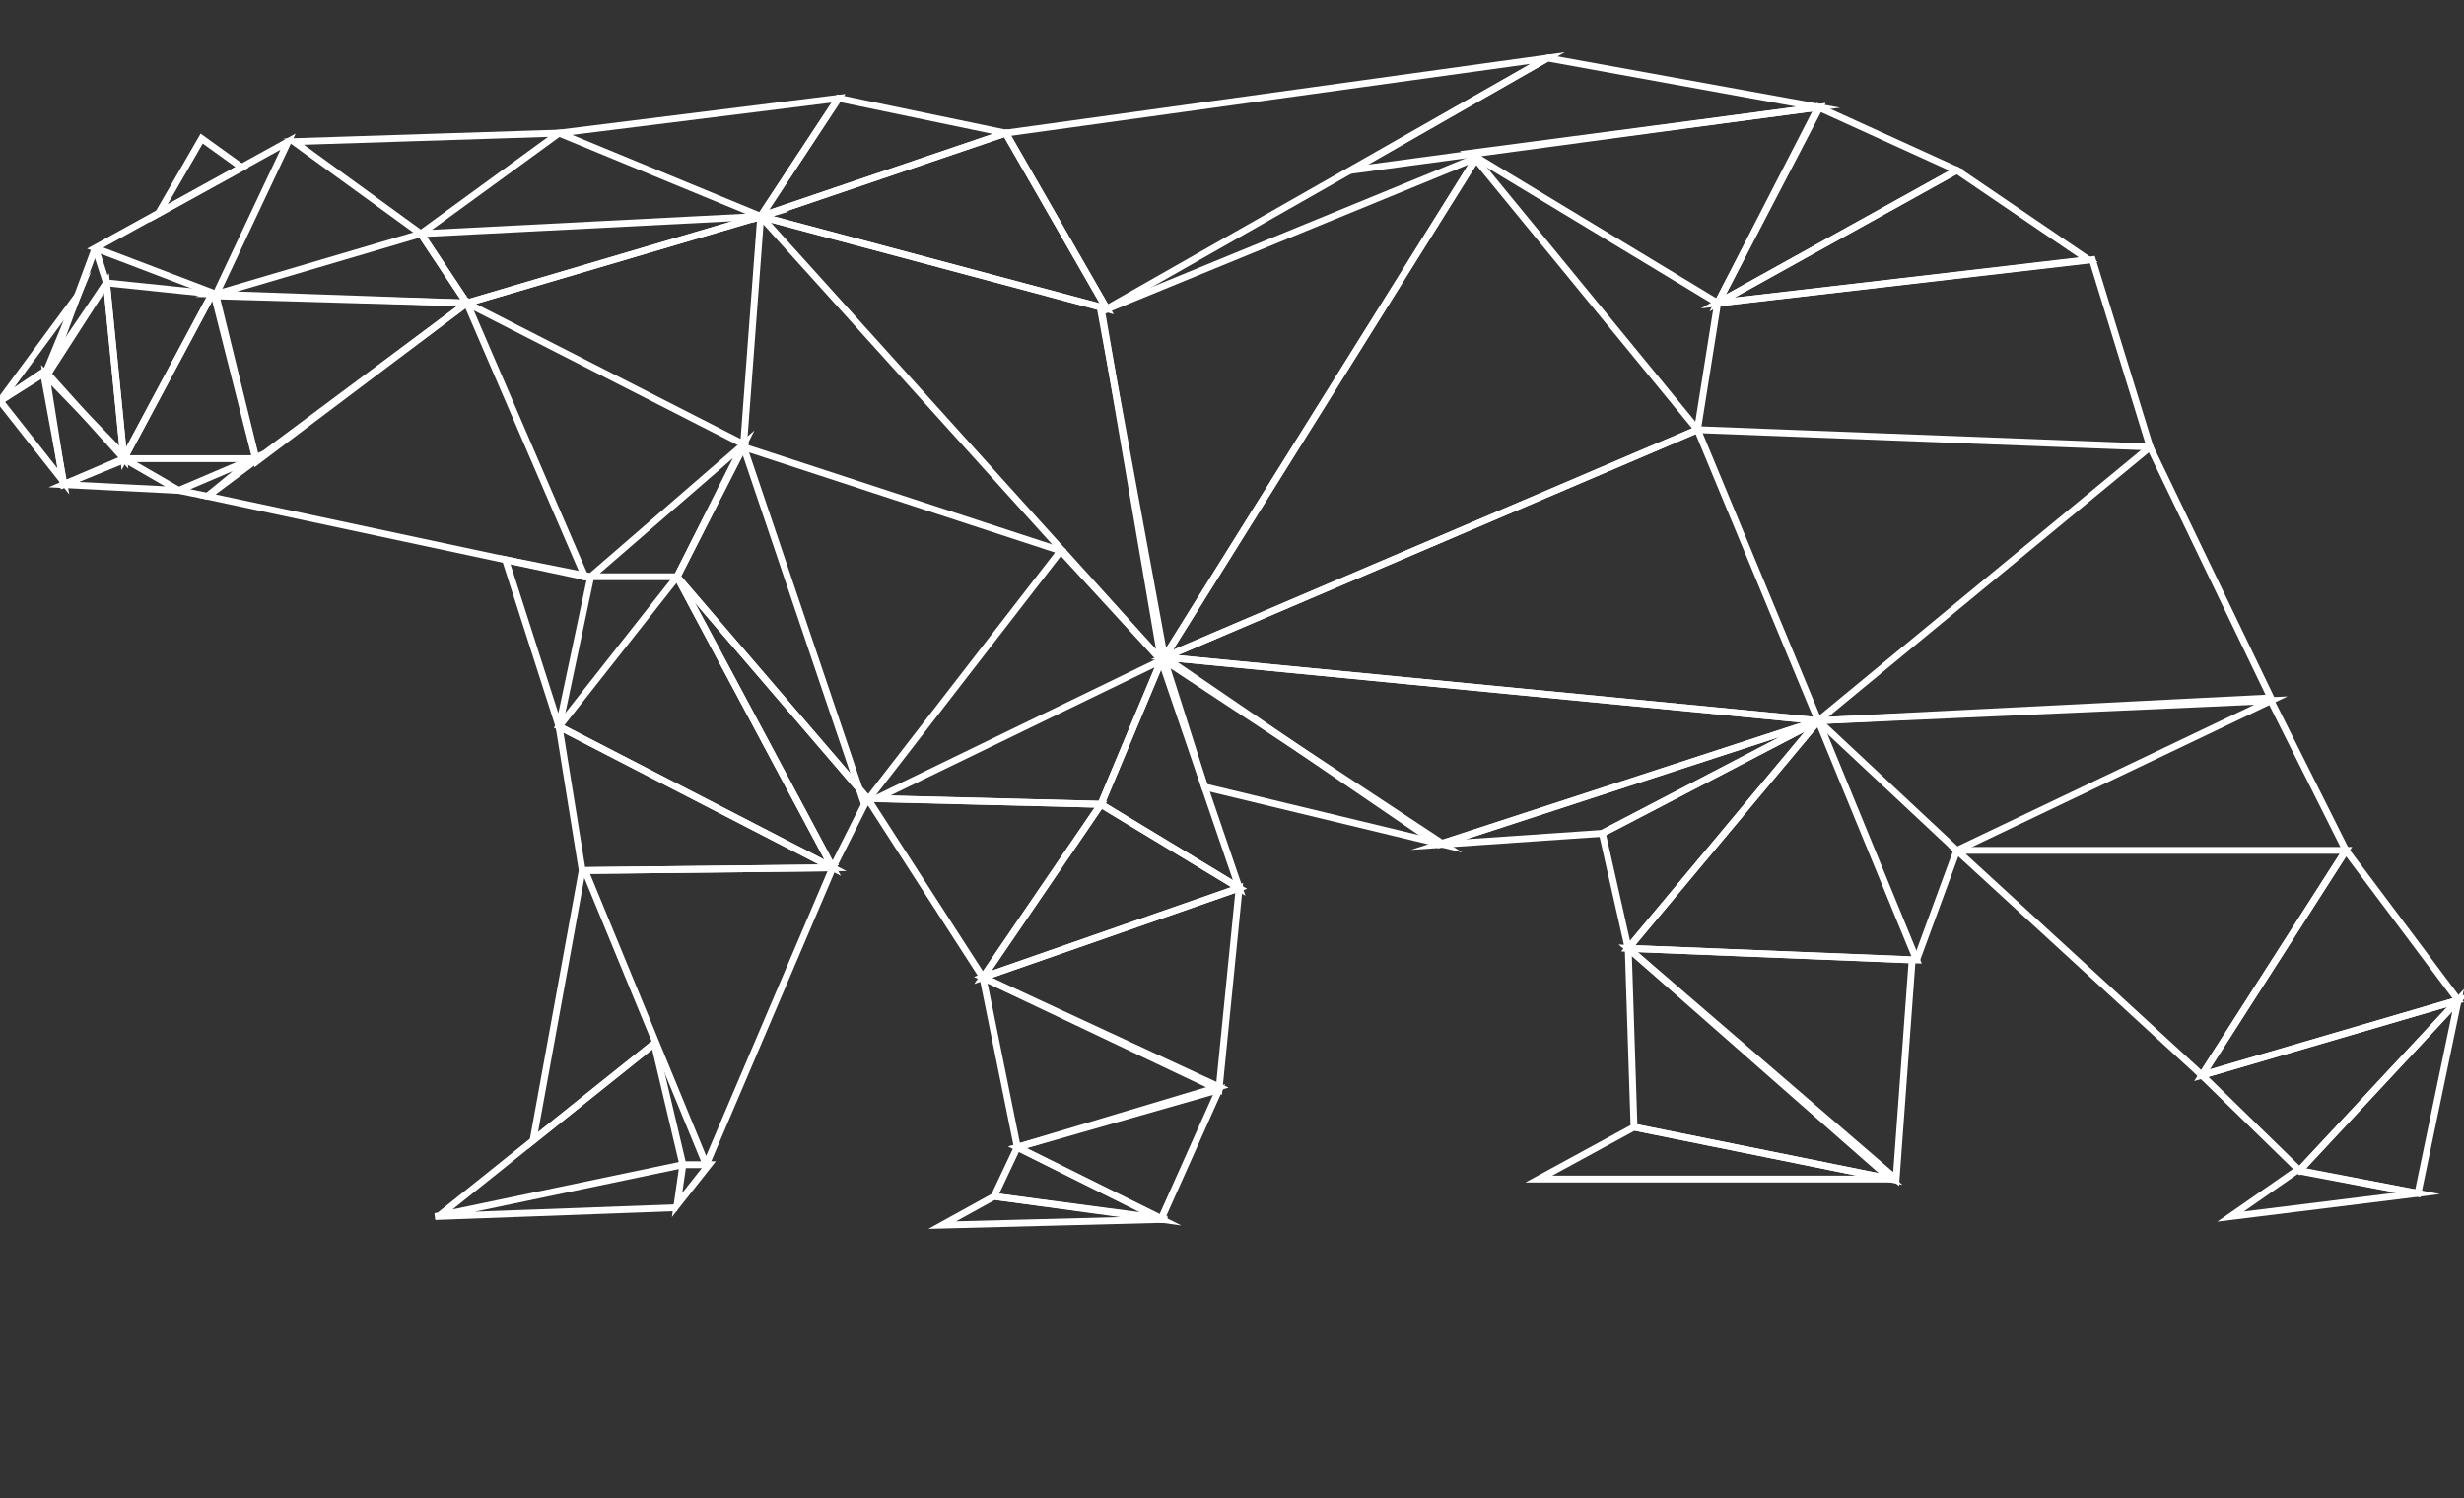 <svg width="722" height="439" viewBox="0 0 722 439" fill="none" xmlns="http://www.w3.org/2000/svg">
<rect x="0" y="0" width="722" height="439" fill="#333333" stroke="none"/>
<g clip-path="url(#clip0_5140_7331)">
<path d="M27.9 72.7L84.4 41.5L63.3 86.2L27.9 72.7Z" stroke="white" stroke-width="2" stroke-miterlimit="10"/>
<path d="M123.301 68.5L222.901 63.4L136.801 88.8L123.301 68.5Z" stroke="white" stroke-width="2" stroke-miterlimit="10"/>
<path d="M63.301 86.2L123.301 68.5L136.801 88.8L63.301 86.2Z" stroke="white" stroke-width="2" stroke-miterlimit="10"/>
<path d="M86.1 41.5L163.8 39L123.3 68.5L86.1 41.5Z" stroke="white" stroke-width="2" stroke-miterlimit="10"/>
<path d="M245.701 28.8L222.901 63.4L163.801 39L245.701 28.8Z" stroke="white" stroke-width="2" stroke-miterlimit="10"/>
<path d="M294.7 39L222.9 63.4L245.7 28.8L294.7 39Z" stroke="white" stroke-width="2" stroke-miterlimit="10"/>
<path d="M324.3 90.5L222.9 63.4L294.7 39L324.3 90.5Z" stroke="white" stroke-width="2" stroke-miterlimit="10"/>
<path d="M453.5 17L324.3 90.5L294.7 39L453.5 17Z" stroke="white" stroke-width="2" stroke-miterlimit="10"/>
<path d="M573.4 49.9L503.3 88.8L532.8 31.4L573.4 49.9Z" stroke="white" stroke-width="2" stroke-miterlimit="10"/>
<path d="M430.7 44.9L533.2 31.4L503.3 88.8L430.7 44.9Z" stroke="white" stroke-width="2" stroke-miterlimit="10"/>
<path d="M532.8 31.4L396 49.9L453.5 17L532.8 31.4Z" stroke="white" stroke-width="2" stroke-miterlimit="10"/>
<path d="M18.6 141.1L0 117.5L12.7 109L18.6 141.1Z" stroke="white" stroke-width="2" stroke-miterlimit="10"/>
<path d="M0 117.5L22.7 86.7L13.5 109L0 117.5Z" stroke="white" stroke-width="2" stroke-miterlimit="10"/>
<path d="M36.3 134.4L31.2 82.9L13.5 109L36.3 134.4Z" stroke="white" stroke-width="2" stroke-miterlimit="10"/>
<path d="M27.9 72.7L14.4 109" stroke="white" stroke-width="2" stroke-miterlimit="10"/>
<path d="M14.4 109L31.2 82.9L27.9 72.7" stroke="white" stroke-width="2" stroke-miterlimit="10"/>
<path d="M18.6 142L52.4 143.7L36.3 134.4L18.6 142Z" stroke="white" stroke-width="2" stroke-miterlimit="10"/>
<path d="M13.5 109.9L18.6 142L37.2 134.4L13.5 109.9Z" stroke="white" stroke-width="2" stroke-miterlimit="10"/>
<path d="M46.4 62.6L59.1 40.6L70.9 49.1L46.4 62.6Z" stroke="white" stroke-width="2" stroke-miterlimit="10"/>
<path d="M36.299 134.4L62.199 86.1L31.199 82.9L36.299 134.4Z" stroke="white" stroke-width="2" stroke-miterlimit="10"/>
<path d="M136.801 88.8L75.201 135.2L63.301 86.7L136.801 88.8Z" stroke="white" stroke-width="2" stroke-miterlimit="10"/>
<path d="M171.401 169L136.801 88.8L60.801 145.4L171.401 169Z" stroke="white" stroke-width="2" stroke-miterlimit="10"/>
<path d="M62.501 85.4L36.301 134.4" stroke="white" stroke-width="2" stroke-miterlimit="10"/>
<path d="M36.301 134.4H74.901L62.501 85.4" stroke="white" stroke-width="2" stroke-miterlimit="10"/>
<path d="M52.4 143.7L60.8 145.4L74.2 134.4L52.4 143.7Z" stroke="white" stroke-width="2" stroke-miterlimit="10"/>
<path d="M222.901 63.4L217.901 130.2L136.801 88.8L222.901 63.4Z" stroke="white" stroke-width="2" stroke-miterlimit="10"/>
<path d="M217.9 130.2L173.1 169H198.4L217.9 130.2Z" stroke="white" stroke-width="2" stroke-miterlimit="10"/>
<path d="M217.9 131L310.8 161.4L253.3 235.7L217.9 131Z" stroke="white" stroke-width="2" stroke-miterlimit="10"/>
<path d="M218.7 129.3L198.4 169L254.2 234" stroke="white" stroke-width="2" stroke-miterlimit="10"/>
<path d="M128.4 356.5L191.7 305.8L200.1 341.3L127.5 356.5L198.4 353.9" stroke="white" stroke-width="2" stroke-miterlimit="10"/>
<path d="M148.1 164L163.8 212.9L173.1 169L148.1 164Z" stroke="white" stroke-width="2" stroke-miterlimit="10"/>
<path d="M198.401 169L163.801 212.9L244.001 254.3L198.401 169Z" stroke="white" stroke-width="2" stroke-miterlimit="10"/>
<path d="M244 254.3L198.4 169" stroke="white" stroke-width="2" stroke-miterlimit="10"/>
<path d="M198.4 169L254.2 234L244 254.3" stroke="white" stroke-width="2" stroke-miterlimit="10"/>
<path d="M244.001 254.3L170.601 255.1L163.801 212.9L244.001 254.3Z" stroke="white" stroke-width="2" stroke-miterlimit="10"/>
<path d="M170.599 255.1L156.199 334.2L191.699 305.8" stroke="white" stroke-width="2" stroke-miterlimit="10"/>
<path d="M244 254.3L206.9 341.3L171.4 255.1L244 254.3Z" stroke="white" stroke-width="2" stroke-miterlimit="10"/>
<path d="M200.1 341.3L198.4 353.1L207.7 341.3H200.1Z" stroke="white" stroke-width="2" stroke-miterlimit="10"/>
<path d="M423.1 247.5L341.2 193.5L353 230.6L423.1 247.5Z" stroke="white" stroke-width="2" stroke-miterlimit="10"/>
<path d="M432.8 46.1L431.6 46.6L322.6 91.3L341.2 192.6L432.8 46.1Z" stroke="white" stroke-width="2" stroke-miterlimit="10"/>
<path d="M497.4 125.9L432.4 46.6L341.2 192.6L497.4 125.9Z" stroke="white" stroke-width="2" stroke-miterlimit="10"/>
<path d="M532.8 211.2L341.2 192.6L421.6 247.5L532.8 211.2Z" stroke="white" stroke-width="2" stroke-miterlimit="10"/>
<path d="M421.4 247.5L469.5 244.2L532.8 211.2L421.4 247.5Z" stroke="white" stroke-width="2" stroke-miterlimit="10"/>
<path d="M497.4 125.9L532.8 211.2L341.2 192.6L497.4 125.9Z" stroke="white" stroke-width="2" stroke-miterlimit="10"/>
<path d="M340.3 193.5L222.9 63.4L322.6 90L340.3 193.5Z" stroke="white" stroke-width="2" stroke-miterlimit="10"/>
<path d="M340.3 193.5L310.8 161.4" stroke="white" stroke-width="2" stroke-miterlimit="10"/>
<path d="M298.1 336.2L357.2 318.5L288 286.4L298.1 336.2Z" stroke="white" stroke-width="2" stroke-miterlimit="10"/>
<path d="M254.2 234L288 286.4L322.6 235.7L254.2 234Z" stroke="white" stroke-width="2" stroke-miterlimit="10"/>
<path d="M503.3 88.8L497.4 125.9L630 131L613.1 76.1L503.3 88.8Z" stroke="white" stroke-width="2" stroke-miterlimit="10"/>
<path d="M503.3 88.8L573.4 49.9L611.9 76.1L503.3 88.8Z" stroke="white" stroke-width="2" stroke-miterlimit="10"/>
<path d="M665.4 204.5L532.8 211.2L630 131L665.4 204.5Z" stroke="white" stroke-width="2" stroke-miterlimit="10"/>
<path d="M687.4 249.2L645.2 315.1L573.4 249.2H687.4Z" stroke="white" stroke-width="2" stroke-miterlimit="10"/>
<path d="M665.4 205.3L573.4 249.2L532.8 211.2L665.4 205.3Z" stroke="white" stroke-width="2" stroke-miterlimit="10"/>
<path d="M687.4 249.2L665.4 205.3" stroke="white" stroke-width="2" stroke-miterlimit="10"/>
<path d="M720.3 293.1L645.2 315.1L687.4 249.2L720.3 293.1Z" stroke="white" stroke-width="2" stroke-miterlimit="10"/>
<path d="M720.3 293.1L645.2 315.1L673.8 343L720.3 293.1Z" stroke="white" stroke-width="2" stroke-miterlimit="10"/>
<path d="M653.6 356.5L673 343L708.5 349.7L653.6 356.5Z" stroke="white" stroke-width="2" stroke-miterlimit="10"/>
<path d="M720.3 293.1L708.5 349.7L673.8 343L720.3 293.1Z" stroke="white" stroke-width="2" stroke-miterlimit="10"/>
<path d="M469.5 244.2L477.1 277.9L532.8 211.2L469.5 244.2Z" stroke="white" stroke-width="2" stroke-miterlimit="10"/>
<path d="M477.1 277.9L561.6 281.3L532.8 211.2L477.1 277.9Z" stroke="white" stroke-width="2" stroke-miterlimit="10"/>
<path d="M573.4 249.2L561.6 281.3" stroke="white" stroke-width="2" stroke-miterlimit="10"/>
<path d="M555.6 345.5L560.3 281.3L477.1 277.9L555.6 345.5Z" stroke="white" stroke-width="2" stroke-miterlimit="10"/>
<path d="M450.9 345.5L478.8 330.3L554 345.5H450.9Z" stroke="white" stroke-width="2" stroke-miterlimit="10"/>
<path d="M477.1 277.9L478.8 330.3L554 345.5L477.1 277.9Z" stroke="white" stroke-width="2" stroke-miterlimit="10"/>
<path d="M276.1 359L291.3 350.6L342 357.3L276.1 359Z" stroke="white" stroke-width="2" stroke-miterlimit="10"/>
<path d="M298.1 336.2L340.3 357.1L357.2 319.3L298.1 336.2Z" stroke="white" stroke-width="2" stroke-miterlimit="10"/>
<path d="M340.3 357.3L291.3 350.6L298.1 336.2L340.3 357.3Z" stroke="white" stroke-width="2" stroke-miterlimit="10"/>
<path d="M340.3 193.5L322.6 235.7L256.8 234L340.3 193.5Z" stroke="white" stroke-width="2" stroke-miterlimit="10"/>
<path d="M363.1 260.2L322.6 235.7L340.3 193.5L363.1 260.2Z" stroke="white" stroke-width="2" stroke-miterlimit="10"/>
<path d="M363.1 260.2L288 286.4L322.6 235.7L363.1 260.2Z" stroke="white" stroke-width="2" stroke-miterlimit="10"/>
<path d="M288 286.4L357.2 319.3L363.1 260.2L288 286.4Z" stroke="white" stroke-width="2" stroke-miterlimit="10"/>
</g>
<defs>
<clipPath id="clip0_5140_7331">
<rect width="722" height="439" fill="white"/>
</clipPath>
</defs>
</svg>
